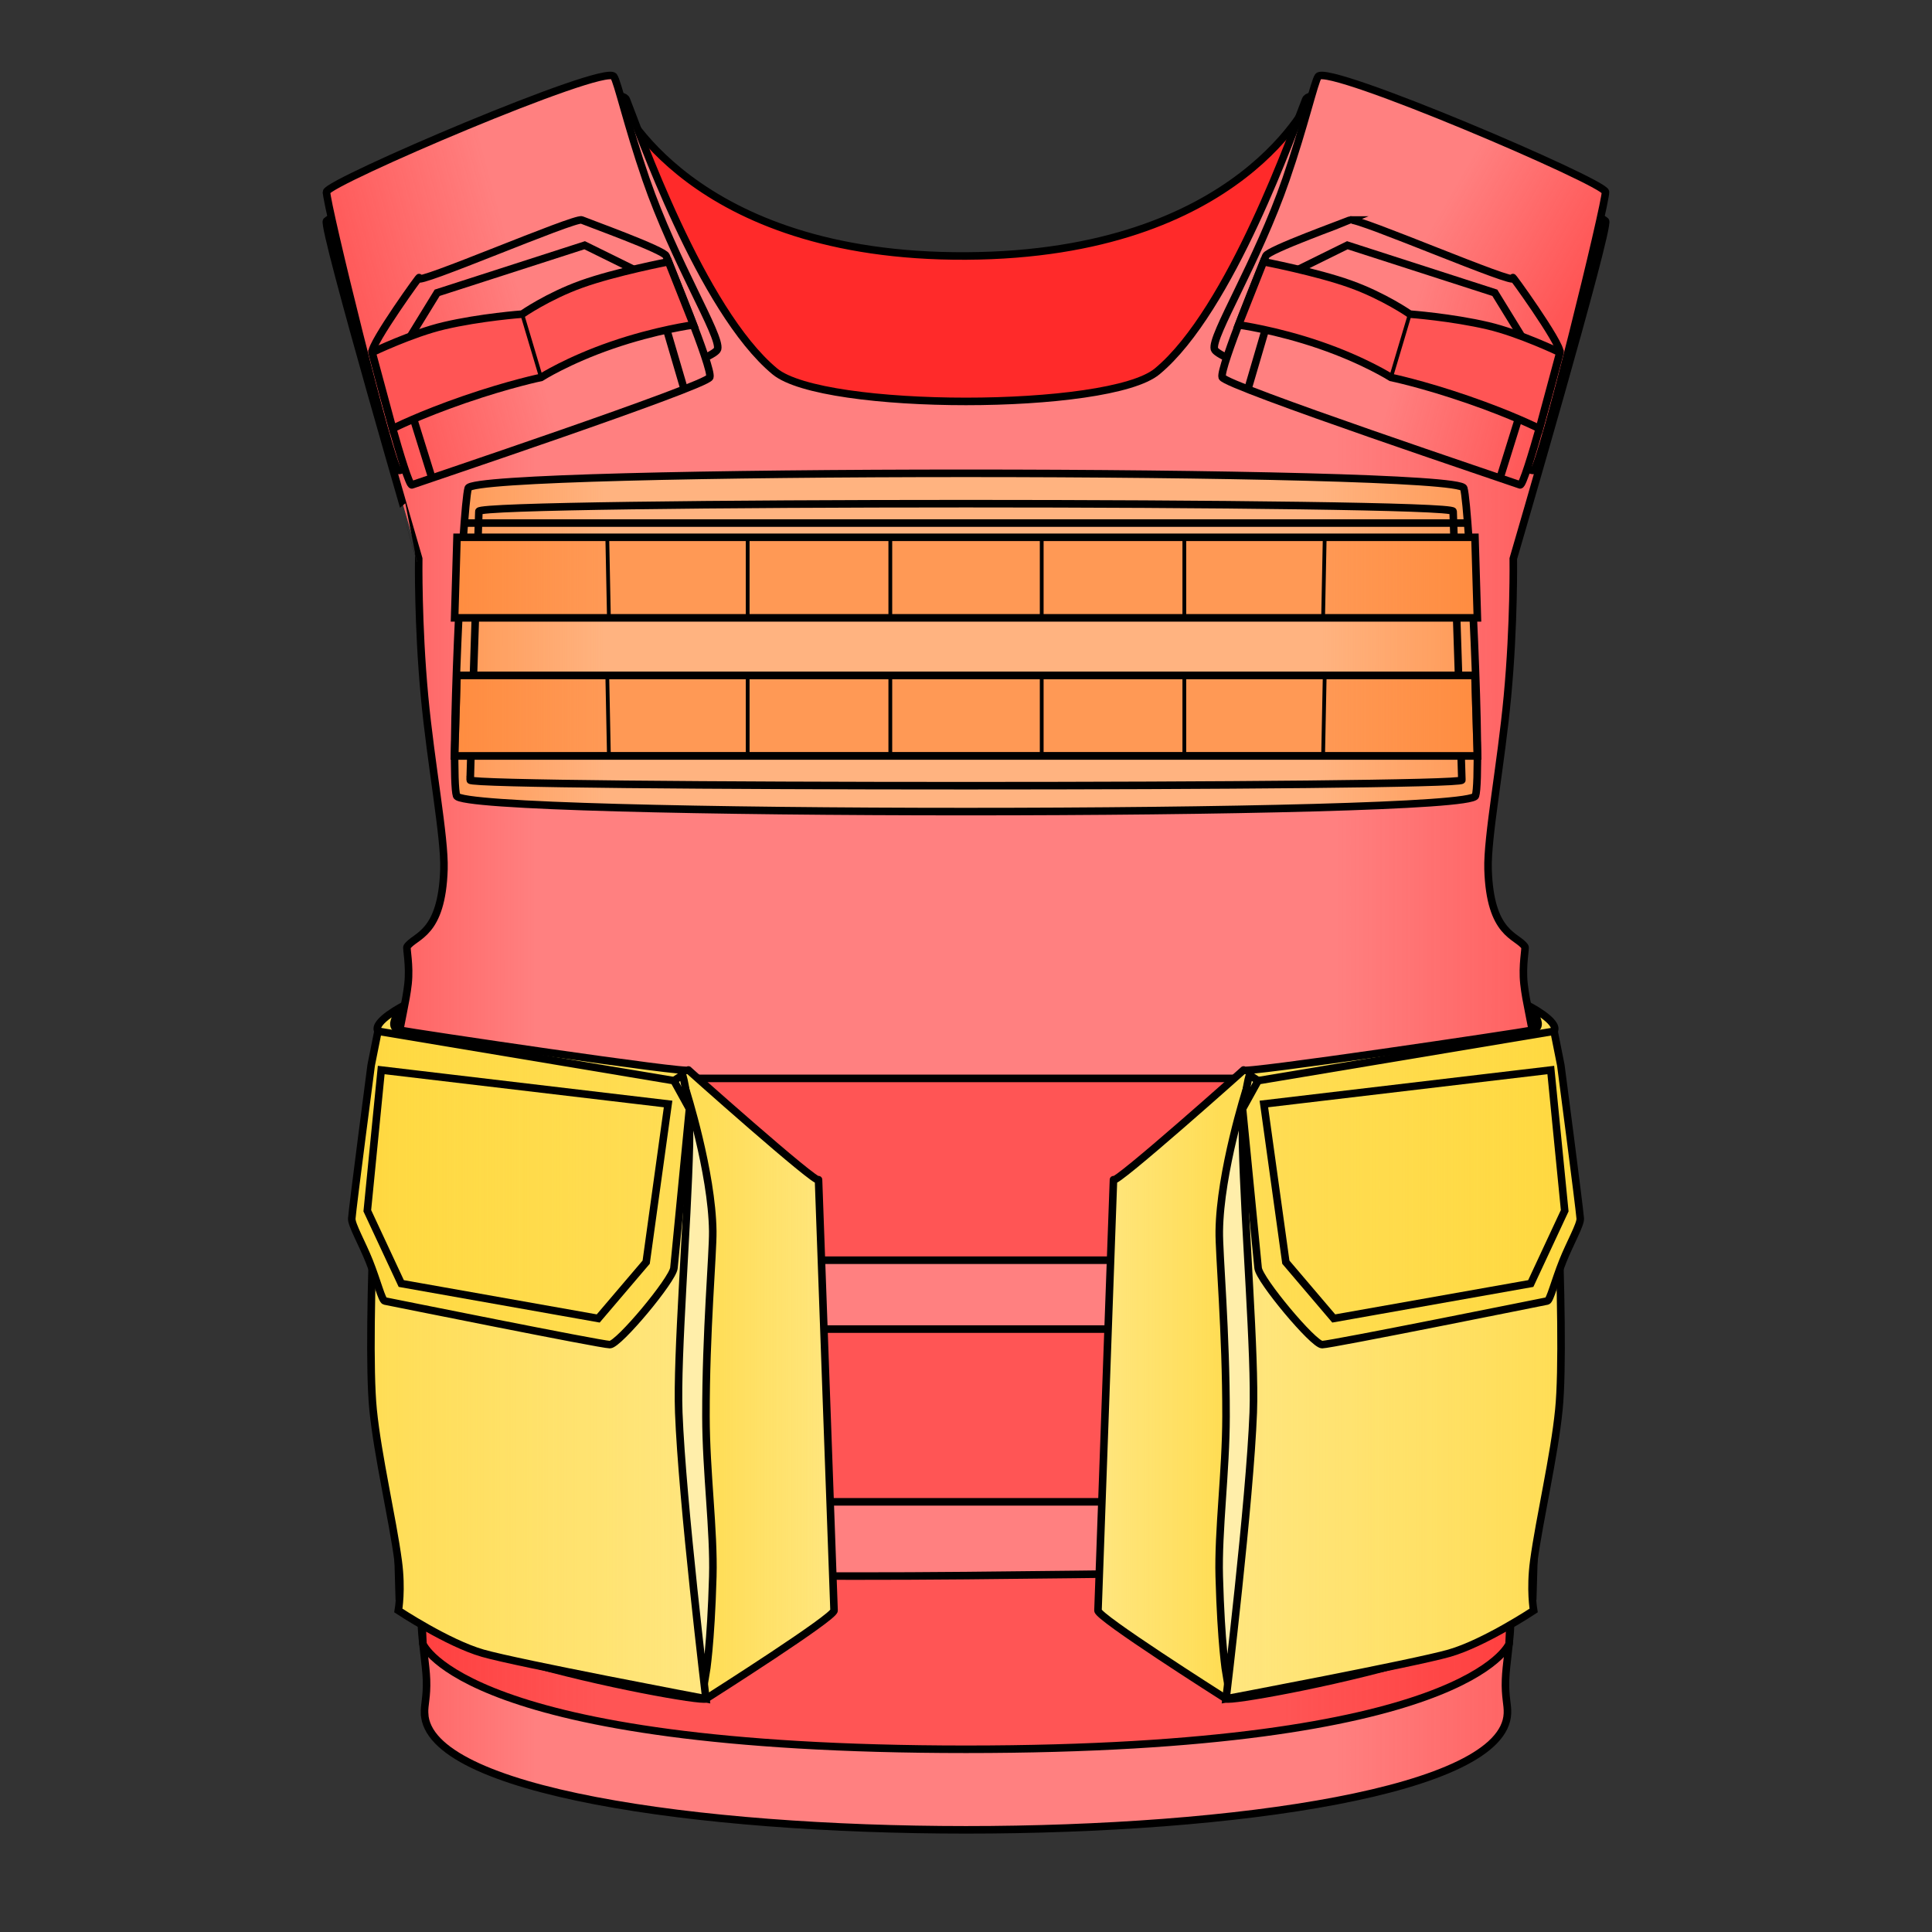 <svg xmlns="http://www.w3.org/2000/svg" xmlns:xlink="http://www.w3.org/1999/xlink" viewBox="0 0 256 256">
    <rect x="0" y="0" width="256" height="256" fill="#333333" stroke="none"/>
    <defs>
        <linearGradient id="innoGrad4">
            <stop offset="0" stop-color="#ff7f2a" stop-opacity=".502"/>
            <stop offset=".148" stop-color="#ff7f2a" stop-opacity="0"/>
            <stop offset=".846" stop-color="#ff7f2a" stop-opacity="0"/>
            <stop offset="1" stop-color="#ff7f2a" stop-opacity=".502"/>
        </linearGradient>
        <linearGradient id="innoGrad32">
            <stop offset="0" stop-color="#ffd42a" stop-opacity="0"/>
            <stop offset="1" stop-color="#ffd42a" stop-opacity=".502"/>
        </linearGradient>
        <linearGradient id="innoGrad22">
            <stop offset="0" stop-color="#ff2a2a" stop-opacity="0"/>
            <stop offset="1" stop-color="#ff2a2a" stop-opacity=".502"/>
        </linearGradient>
        <linearGradient id="innoGrad3">
            <stop offset="0" stop-color="#ffd42a" stop-opacity=".502"/>
            <stop offset="1" stop-color="#ffd42a" stop-opacity="0"/>
        </linearGradient>
        <linearGradient id="innoGrad2">
            <stop offset="0" stop-color="#ff2a2a" stop-opacity=".502"/>
            <stop offset="1" stop-color="#ff2a2a" stop-opacity="0"/>
        </linearGradient>
        <linearGradient id="innoGrad1">
            <stop offset="0" stop-color="#ff2a2a" stop-opacity=".502"/>
            <stop offset=".165" stop-color="#ff2a2a" stop-opacity="0"/>
            <stop offset=".788" stop-color="#ff2a2a" stop-opacity="0"/>
            <stop offset="1" stop-color="#ff2a2a" stop-opacity=".502"/>
        </linearGradient>
        <linearGradient id="linearGradient917" x1="42.743" x2="213.257" y1="127.593" y2="127.593" gradientUnits="userSpaceOnUse" xlink:href="#innoGrad1"/>
        <linearGradient id="linearGradient944" x1="55.062" x2="200.932" y1="219.753" y2="219.753" gradientUnits="userSpaceOnUse" xlink:href="#innoGrad1"/>
        <linearGradient id="linearGradient967" x1="42.764" x2="66.632" y1="36.169" y2="29.773" gradientUnits="userSpaceOnUse" xlink:href="#innoGrad2"/>
        <linearGradient id="linearGradient998" x1="48.799" x2="69.431" y1="46.691" y2="41.163" gradientUnits="userSpaceOnUse" xlink:href="#innoGrad2"/>
        <linearGradient id="linearGradient1021" x1="93.599" x2="111.016" y1="179.185" y2="179.185" gradientUnits="userSpaceOnUse" xlink:href="#innoGrad3"/>
        <linearGradient id="linearGradient1044" x1="48.648" x2="94.119" y1="183.096" y2="183.096" gradientUnits="userSpaceOnUse" xlink:href="#innoGrad3"/>
        <linearGradient id="linearGradient1067" x1="46.109" x2="91.869" y1="157.369" y2="157.369" gradientUnits="userSpaceOnUse" xlink:href="#innoGrad3"/>
        <linearGradient id="linearGradient1090" x1="190.556" x2="208.897" y1="28.64" y2="39.229" gradientUnits="userSpaceOnUse" xlink:href="#innoGrad22"/>
        <linearGradient id="linearGradient1121" x1="182.285" x2="202.978" y1="59.717" y2="65.262" gradientUnits="userSpaceOnUse" xlink:href="#innoGrad22"/>
        <linearGradient id="linearGradient1144" x1="144.989" x2="161.638" y1="179.185" y2="179.185" gradientUnits="userSpaceOnUse" xlink:href="#innoGrad32"/>
        <linearGradient id="linearGradient1175" x1="161.879" x2="207.352" y1="183.096" y2="183.096" gradientUnits="userSpaceOnUse" xlink:href="#innoGrad32"/>
        <linearGradient id="linearGradient1206" x1="164.13" x2="209.893" y1="157.369" y2="157.369" gradientUnits="userSpaceOnUse" xlink:href="#innoGrad32"/>
        <linearGradient id="linearGradient1229" x1="59.74" x2="196.265" y1="85.129" y2="85.129" gradientUnits="userSpaceOnUse" xlink:href="#innoGrad4"/>
        <linearGradient id="linearGradient1256" x1="59.725" x2="196.276" y1="76.532" y2="76.532" gradientUnits="userSpaceOnUse" xlink:href="#innoGrad4"/>
        <linearGradient id="linearGradient1288" x1="59.725" x2="196.276" y1="94.831" y2="94.831" gradientUnits="userSpaceOnUse" xlink:href="#innoGrad4"/>
    </defs>
    <g>
        <path fill="#ff2a2a" stroke="#000" stroke-miterlimit="10" d="M82.049 13.346S71.126 58.046 128 56.79c56.875-1.256 45.774-44.038 45.774-44.038S164.687 33.737 128 33.919c-36.682.185-45.951-20.573-45.951-20.573z"/>
    </g>
    <g>
        <path fill="#ff8080" d="M56.254 227.032c-.047-1.213.34-2.159.257-4.504-.063-1.853-.593-4.908-.676-7.333-.52-15.583-1.356-42.29-3.451-62.226-1.273-12.088 1.146-17.646 1.685-22.626.263-2.448-.252-4.706-.129-4.891 1.029-1.54 4.622-1.519 4.885-10.283.128-4.231-1.737-13.951-2.571-22.886-.895-9.584-.772-18.26-.772-18.26S42.626 30.052 43.266 29.28c.642-.769 38.235-19.808 39.732-16.07 1.543 3.854 9.9 27.901 19.673 36.002 6.397 5.304 44.255 5.304 50.658 0 9.77-8.101 18.127-32.148 19.674-36.002 1.498-3.738 39.089 15.301 39.73 16.07.646.772-12.214 44.744-12.214 44.744s.124 8.676-.777 18.26c-.833 8.935-2.693 18.655-2.568 22.886.259 8.765 3.856 8.743 4.884 10.283.125.185-.389 2.443-.125 4.891.538 4.98 2.954 10.538 1.687 22.626-2.102 19.936-2.935 46.643-3.457 62.226-.083 2.425-.61 5.48-.672 7.333-.085 2.345.307 3.291.252 4.504-.808 20.582-142.682 20.564-143.489-.001z"/>
        <path fill="url(#linearGradient917)" stroke="#000" stroke-miterlimit="10" d="M56.254 227.032c-.047-1.213.34-2.159.257-4.504-.063-1.853-.593-4.908-.676-7.333-.52-15.583-1.356-42.29-3.451-62.226-1.273-12.088 1.146-17.646 1.685-22.626.263-2.448-.252-4.706-.129-4.891 1.029-1.54 4.622-1.519 4.885-10.283.128-4.231-1.737-13.951-2.571-22.886-.895-9.584-.772-18.26-.772-18.26S42.626 30.052 43.266 29.28c.642-.769 38.235-19.808 39.732-16.07 1.543 3.854 9.9 27.901 19.673 36.002 6.397 5.304 44.255 5.304 50.658 0 9.77-8.101 18.127-32.148 19.674-36.002 1.498-3.738 39.089 15.301 39.73 16.07.646.772-12.214 44.744-12.214 44.744s.124 8.676-.777 18.26c-.833 8.935-2.693 18.655-2.568 22.886.259 8.765 3.856 8.743 4.884 10.283.125.185-.389 2.443-.125 4.891.538 4.98 2.954 10.538 1.687 22.626-2.102 19.936-2.935 46.643-3.457 62.226-.083 2.425-.61 5.48-.672 7.333-.085 2.345.307 3.291.252 4.504-.808 20.582-142.682 20.564-143.489-.001z"/>
        <path fill="#f55" stroke="#000" stroke-miterlimit="10" d="M92.458 142.894h71.088v24.089H92.458zM95.726 176.11h64.549V199H95.726z"/>
        <path fill="#f55" d="M128 231.789c-66.474 0-71.957-13.967-71.957-13.967l-.457-10.08s31.527 1.419 72.414 1.031c40.887-.39 72.409-1.031 72.409-1.031l-.448 10.08s-5.49 13.967-71.961 13.967z"/>
        <path fill="url(#linearGradient944)" stroke="#000" stroke-miterlimit="10" d="M128 231.789c-66.474 0-71.957-13.967-71.957-13.967l-.457-10.08s31.527 1.419 72.414 1.031c40.887-.39 72.409-1.031 72.409-1.031l-.448 10.08s-5.49 13.967-71.961 13.967z"/>
        <path fill="#ff8080" d="M43.267 25.422c-.128 1.289 8.487 36.39 9.516 36.902.575.29 12.304-4.712 23.015-8.486 8.425-2.968 18.946-6.339 19.285-7.584.472-1.726-5.686-11.486-9.487-22.498-2.437-7.051-3.768-12.983-4.27-13.631-1.283-1.674-37.93 14.013-38.059 15.297z"/>
        <path fill="url(#linearGradient967)" stroke="#000" stroke-miterlimit="10" d="M43.267 25.422c-.128 1.289 8.487 36.39 9.516 36.902.575.29 12.304-4.712 23.015-8.486 8.425-2.968 18.946-6.339 19.285-7.584.472-1.726-5.686-11.486-9.487-22.498-2.437-7.051-3.768-12.983-4.27-13.631-1.283-1.674-37.93 14.013-38.059 15.297z"/>
        <path fill="#ff8080" d="M77.083 29.149c.908.388 10.909 3.985 11.187 4.762.277.771 6.174 14.912 5.785 16.07-.388 1.158-38.829 14.015-39.475 14.27-.641.259-5.012-16.456-5.27-17.549-.256-1.093 6.881-10.965 6.171-9.834-.706 1.129 20.695-8.1 21.602-7.719z"/>
        <path fill="url(#linearGradient998)" stroke="#000" stroke-miterlimit="10" d="M77.083 29.149c.908.388 10.909 3.985 11.187 4.762.277.771 6.174 14.912 5.785 16.07-.388 1.158-38.829 14.015-39.475 14.27-.641.259-5.012-16.456-5.27-17.549-.256-1.093 6.881-10.965 6.171-9.834-.706 1.129 20.695-8.1 21.602-7.719z"/>
        <path fill="none" stroke="#000" stroke-miterlimit="10" d="M57.236 63.344l-4.839-15.549 5.53-8.999 19.543-6.3 8.871 4.372 4.315 14.707"/>
        <path fill="#f55" stroke="#000" stroke-miterlimit="10" d="M49.311 46.702l2.721 10.089s3.5-1.784 9.494-3.852c5.995-2.067 10.165-2.927 10.165-2.927s3.537-2.258 9.379-4.272c5.843-2.017 10.821-2.691 10.821-2.691l-3.312-8.363s-7.024 1.353-11.496 2.953c-4.471 1.599-7.894 3.985-7.894 3.985s-5.507.405-10.365 1.545c-4.187.98-9.513 3.533-9.513 3.533z"/>
        <path fill="none" stroke="#000" stroke-miterlimit="10" stroke-width=".5" d="M69.19 41.624l2.501 8.388"/>
        <path fill="#ffe680" d="M52.911 211.986l1.029 2.055s6.416 3.427 14.916 5.917c10.743 3.148 24.146 5.486 24.687 5.143.961-.614 17.004-10.806 16.973-11.701-.036-.894-2.09-57.991-2.058-57.085.032.899-17.958-15.146-17.228-14.529.728.615-36.968-4.989-38.263-5.285-2.055-.473.651-3.319.651-3.319s-4.306 2.176-3.533 3.462c.769 1.284 2.826 75.342 2.826 75.342z"/>
        <path fill="url(#linearGradient1021)" stroke="#000" stroke-linejoin="bevel" stroke-miterlimit="10" d="M52.911 211.986l1.029 2.055s6.416 3.427 14.916 5.917c10.743 3.148 24.146 5.486 24.687 5.143.961-.614 17.004-10.806 16.973-11.701-.036-.894-2.09-57.991-2.058-57.085.032.899-17.958-15.146-17.228-14.529.728.615-36.968-4.989-38.263-5.285-2.055-.473.651-3.319.651-3.319s-4.306 2.176-3.533 3.462c.769 1.284 2.826 75.342 2.826 75.342z"/>
        <path fill="#fea" stroke="#000" stroke-miterlimit="10" d="M90.861 144.375s3.479 10.901 3.583 18.754c.035 2.991-.918 13.341-.902 24.558.011 7.346 1.074 15.134.907 21.213-.25 8.996-.907 12.861-.907 12.861l-7.92-28.42z"/>
        <path fill="#ffe680" d="M89.299 143.195l1.156-.766s1.03 3.652.899 9.257c-.248 10.688-1.699 27.82-1.415 35.484.439 11.689 3.602 37.93 3.602 37.93s-24.905-4.7-29.573-6.042c-4.669-1.342-11.187-5.659-11.187-5.659s.495-2.751-.019-6.558c-.763-5.691-2.708-13.892-3.325-20.053-1.027-10.287 1.03-45.787 1.03-45.787z"/>
        <path fill="url(#linearGradient1044)" stroke="#000" stroke-miterlimit="10" d="M89.299 143.195l1.156-.766s1.03 3.652.899 9.257c-.248 10.688-1.699 27.82-1.415 35.484.439 11.689 3.602 37.93 3.602 37.93s-24.905-4.7-29.573-6.042c-4.669-1.342-11.187-5.659-11.187-5.659s.495-2.751-.019-6.558c-.763-5.691-2.708-13.892-3.325-20.053-1.027-10.287 1.03-45.787 1.03-45.787z"/>
        <path fill="#fd5" d="M89.299 143.195l-39.215-6.553-.901 4.497s-2.443 18.646-2.571 20.318c-.063.79 1.362 3.269 2.314 5.657 1.058 2.651 1.671 5.191 2.058 5.274.728.143 28.671 5.781 29.829 5.781 1.158 0 8.335-8.589 8.487-10.159.15-1.561 2.056-21.084 2.056-21.084z"/>
        <path fill="url(#linearGradient1067)" stroke="#000" stroke-miterlimit="10" d="M89.299 143.195l-39.215-6.553-.901 4.497s-2.443 18.646-2.571 20.318c-.063.79 1.362 3.269 2.314 5.657 1.058 2.651 1.671 5.191 2.058 5.274.728.143 28.671 5.781 29.829 5.781 1.158 0 8.335-8.589 8.487-10.159.15-1.561 2.056-21.084 2.056-21.084z"/>
        <path fill="none" stroke="#000" stroke-miterlimit="10" d="M79.267 174.703l6.355-7.459 2.903-20.96-38.012-4.501-1.844 18.645 4.5 9.646z"/>
        <path fill="#ff8080" d="M212.732 25.422c.129 1.289-8.489 36.39-9.518 36.902-.573.29-12.301-4.712-23.014-8.486-8.428-2.968-18.943-6.339-19.284-7.584-.471-1.726 5.686-11.486 9.486-22.498 2.438-7.051 3.77-12.983 4.272-13.631 1.287-1.674 37.93 14.013 38.058 15.297z"/>
        <path fill="url(#linearGradient1090)" stroke="#000" stroke-miterlimit="10" d="M212.732 25.422c.129 1.289-8.489 36.39-9.518 36.902-.573.29-12.301-4.712-23.014-8.486-8.428-2.968-18.943-6.339-19.284-7.584-.471-1.726 5.686-11.486 9.486-22.498 2.438-7.051 3.77-12.983 4.272-13.631 1.287-1.674 37.93 14.013 38.058 15.297z"/>
        <path fill="#ff8080" d="M178.915 29.149c-.907.388-10.902 3.985-11.186 4.762-.283.771-6.169 14.912-5.783 16.07.382 1.158 38.829 14.015 39.469 14.27.643.259 5.021-16.456 5.272-17.549.262-1.093-6.876-10.965-6.168-9.834.707 1.129-20.698-8.1-21.604-7.719z"/>
        <path fill="url(#linearGradient1121)" stroke="#000" stroke-miterlimit="10" d="M178.915 29.149c-.907.388-10.902 3.985-11.186 4.762-.283.771-6.169 14.912-5.783 16.07.382 1.158 38.829 14.015 39.469 14.27.643.259 5.021-16.456 5.272-17.549.262-1.093-6.876-10.965-6.168-9.834.707 1.129-20.698-8.1-21.604-7.719z"/>
        <path fill="none" stroke="#000" stroke-miterlimit="10" d="M198.759 63.344l4.846-15.549-5.534-8.999-19.542-6.3-8.865 4.372-4.313 14.707"/>
        <path fill="#f55" stroke="#000" stroke-miterlimit="10" d="M206.688 46.702l-2.716 10.089s-3.499-1.784-9.501-3.852c-5.995-2.067-10.16-2.927-10.16-2.927s-3.535-2.258-9.382-4.272c-5.845-2.017-10.82-2.691-10.82-2.691l3.313-8.363s7.023 1.353 11.493 2.953c4.476 1.599 7.896 3.985 7.896 3.985s5.504.405 10.362 1.545c4.189.98 9.515 3.533 9.515 3.533z"/>
        <path fill="none" stroke="#000" stroke-miterlimit="10" stroke-width=".5" d="M186.812 41.624l-2.501 8.388"/>
        <path fill="#ffe680" d="M203.091 211.986l-1.033 2.055s-6.412 3.427-14.916 5.917c-10.746 3.148-24.147 5.486-24.686 5.143-.965-.614-17.004-10.806-16.967-11.701.028-.894 2.082-57.991 2.054-57.085-.027.899 17.955-15.146 17.229-14.529-.725.615 36.962-4.989 38.264-5.285 2.059-.473-.652-3.319-.652-3.319s4.305 2.176 3.536 3.462c-.773 1.284-2.829 75.342-2.829 75.342z"/>
        <path fill="url(#linearGradient1144)" stroke="#000" stroke-linejoin="bevel" stroke-miterlimit="10" d="M203.091 211.986l-1.033 2.055s-6.412 3.427-14.916 5.917c-10.746 3.148-24.147 5.486-24.686 5.143-.965-.614-17.004-10.806-16.967-11.701.028-.894 2.082-57.991 2.054-57.085-.027.899 17.955-15.146 17.229-14.529-.725.615 36.962-4.989 38.264-5.285 2.059-.473-.652-3.319-.652-3.319s4.305 2.176 3.536 3.462c-.773 1.284-2.829 75.342-2.829 75.342z"/>
        <path fill="#fea" stroke="#000" stroke-miterlimit="10" d="M165.137 144.375s-3.479 10.901-3.576 18.754c-.046 2.991.913 13.341.896 24.558-.012 7.346-1.067 15.134-.9 21.213.245 8.996.9 12.861.9 12.861l7.924-28.42z"/>
        <path fill="#ffe680" d="M166.705 143.195l-1.157-.766s-1.032 3.652-.904 9.257c.251 10.688 1.704 27.82 1.418 35.484-.443 11.689-3.605 37.93-3.605 37.93s24.905-4.7 29.578-6.042c4.666-1.342 11.181-5.659 11.181-5.659s-.494-2.751.018-6.558c.769-5.691 2.714-13.892 3.324-20.053 1.037-10.287-1.028-45.787-1.028-45.787z"/>
        <path fill="url(#linearGradient1175)" stroke="#000" stroke-miterlimit="10" d="M166.705 143.195l-1.157-.766s-1.032 3.652-.904 9.257c.251 10.688 1.704 27.82 1.418 35.484-.443 11.689-3.605 37.93-3.605 37.93s24.905-4.7 29.578-6.042c4.666-1.342 11.181-5.659 11.181-5.659s-.494-2.751.018-6.558c.769-5.691 2.714-13.892 3.324-20.053 1.037-10.287-1.028-45.787-1.028-45.787z"/>
        <path fill="#fd5" d="M166.705 143.195l39.214-6.553.897 4.497s2.446 18.646 2.574 20.318c.062.79-1.367 3.269-2.315 5.657-1.058 2.651-1.678 5.191-2.06 5.274-.728.143-28.671 5.781-29.826 5.781-1.158 0-8.332-8.589-8.484-10.159-.157-1.561-2.062-21.084-2.062-21.084z"/>
        <path fill="url(#linearGradient1206)" stroke="#000" stroke-miterlimit="10" d="M166.705 143.195l39.214-6.553.897 4.497s2.446 18.646 2.574 20.318c.062.79-1.367 3.269-2.315 5.657-1.058 2.651-1.678 5.191-2.06 5.274-.728.143-28.671 5.781-29.826 5.781-1.158 0-8.332-8.589-8.484-10.159-.157-1.561-2.062-21.084-2.062-21.084z"/>
        <path fill="none" stroke="#000" stroke-miterlimit="10" d="M176.729 174.703l-6.349-7.459-2.912-20.96 38.019-4.501 1.844 18.645-4.497 9.646z"/>
        <path fill="#ffb380" d="M60.5 105.453c-.902-2.787.77-38.158 1.54-40.775.772-2.615 131.153-2.615 131.917 0 .775 2.617 2.447 37.988 1.551 40.775-.905 2.784-134.11 2.784-135.008 0z"/>
        <path fill="url(#linearGradient1229)" stroke="#000" stroke-miterlimit="10" d="M60.5 105.453c-.902-2.787.77-38.158 1.54-40.775.772-2.615 131.153-2.615 131.917 0 .775 2.617 2.447 37.988 1.551 40.775-.905 2.784-134.11 2.784-135.008 0z"/>
        <path fill="none" stroke="#000" stroke-miterlimit="10" d="M62.297 103.365c0-.993 1.114-34.263 1.157-35.613.044-1.352 129.049-1.352 129.094 0 .039 1.35 1.157 34.62 1.157 35.613 0 .994-131.408.994-131.408 0z"/>
        <path fill="#f95" d="M195.441 71.196l.32 10.671H60.24l.316-10.671z"/>
        <path fill="url(#linearGradient1256)" stroke="#000" stroke-miterlimit="10" d="M195.761 81.867H60.24l.316-10.671h134.885z"/>
        <path fill="none" stroke="#000" stroke-miterlimit="10" stroke-width=".5" d="M80.469 71.196l.215 10.671M99.072 71.196v10.671M117.972 71.196v10.671M175.531 71.196l-.213 10.671M156.93 71.196v10.671M138.032 71.196v10.671"/>
        <path fill="none" stroke="#000" stroke-miterlimit="10" d="M194.35 69.309H61.655"/>
        <path fill="#f95" stroke="#000" stroke-miterlimit="10" d="M195.441 89.496l.32 10.671H60.24l.316-10.671z"/>
        <path fill="url(#linearGradient1288)" stroke="#000" stroke-miterlimit="10" d="M195.761 100.167H60.24l.316-10.671h134.885z"/>
        <path fill="none" stroke="#000" stroke-miterlimit="10" stroke-width=".5" d="M80.469 89.496l.215 10.671M99.072 89.496v10.671M117.972 89.496v10.671M175.531 89.496l-.213 10.671M156.93 89.496v10.671M138.032 89.496v10.671"/>
    </g>
</svg>
